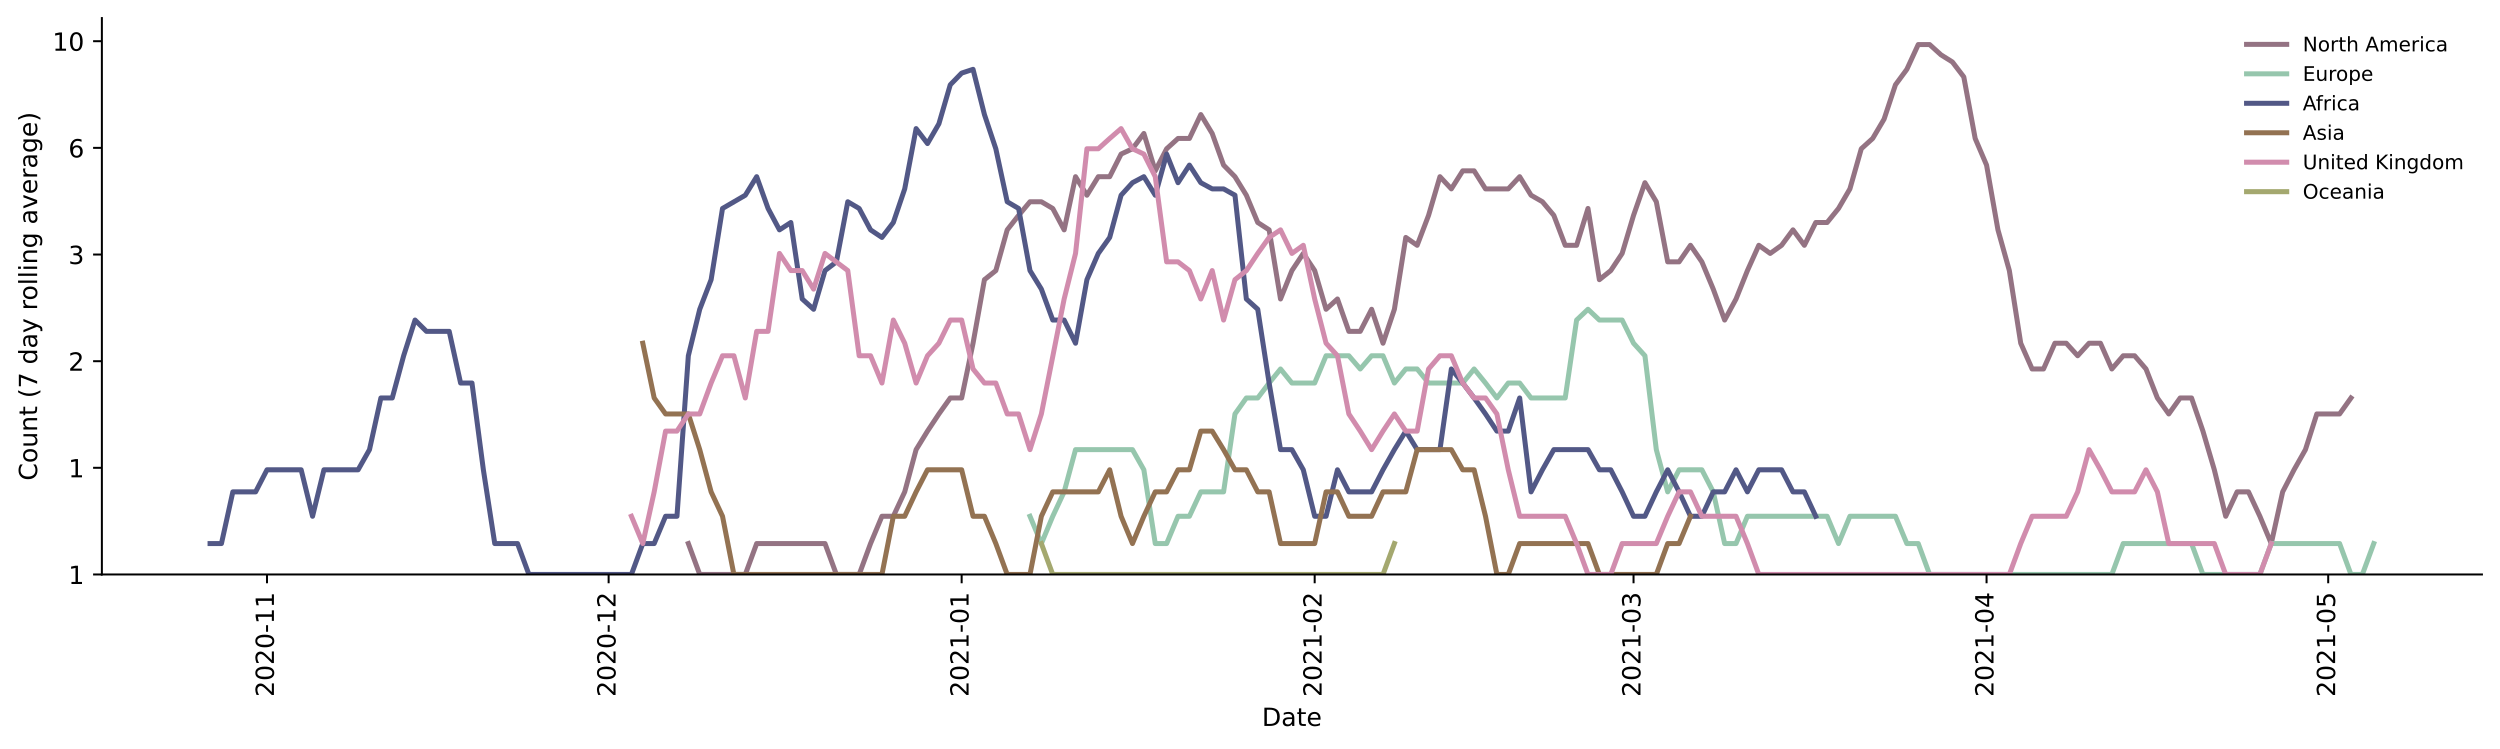 <?xml version="1.0" encoding="utf-8" standalone="no"?>
<!DOCTYPE svg PUBLIC "-//W3C//DTD SVG 1.1//EN"
  "http://www.w3.org/Graphics/SVG/1.1/DTD/svg11.dtd">
<!-- Created with matplotlib (https://matplotlib.org/) -->
<svg height="298.621pt" version="1.1" viewBox="0 0 996.403 298.621" width="996.403pt" xmlns="http://www.w3.org/2000/svg" xmlns:xlink="http://www.w3.org/1999/xlink">
 <defs>
  <style type="text/css">*{stroke-linecap:butt;stroke-linejoin:round;}</style>
 </defs>
 <g id="figure_1">
  <g id="patch_1">
   <path d="M 0 298.621 
L 996.403 298.621 
L 996.403 0 
L 0 0 
z
" style="fill:#ffffff;"/>
  </g>
  <g id="axes_1">
   <g id="patch_2">
    <path d="M 40.603 228.96 
L 989.203 228.96 
L 989.203 7.2 
L 40.603 7.2 
z
" style="fill:#ffffff;"/>
   </g>
   <g id="matplotlib.axis_1">
    <g id="xtick_1">
     <g id="line2d_1">
      <defs>
       <path d="M 0 0 
L 0 3.5 
" id="mcb852c330c" style="stroke:#000000;stroke-width:0.8;"/>
      </defs>
      <g>
       <use style="stroke:#000000;stroke-width:0.8;" x="106.415" xlink:href="#mcb852c330c" y="228.96"/>
      </g>
     </g>
     <g id="text_1">
      <!-- 2020-11 -->
      <g transform="translate(109.174 277.743)rotate(-90)scale(0.1 -0.1)">
       <defs>
        <path d="M 19.188 8.297 
L 53.609 8.297 
L 53.609 0 
L 7.328 0 
L 7.328 8.297 
Q 12.938 14.109 22.625 23.891 
Q 32.328 33.688 34.812 36.531 
Q 39.547 41.844 41.422 45.531 
Q 43.312 49.219 43.312 52.781 
Q 43.312 58.594 39.234 62.25 
Q 35.156 65.922 28.609 65.922 
Q 23.969 65.922 18.812 64.312 
Q 13.672 62.703 7.812 59.422 
L 7.812 69.391 
Q 13.766 71.781 18.938 73 
Q 24.125 74.219 28.422 74.219 
Q 39.75 74.219 46.484 68.547 
Q 53.219 62.891 53.219 53.422 
Q 53.219 48.922 51.531 44.891 
Q 49.859 40.875 45.406 35.406 
Q 44.188 33.984 37.641 27.219 
Q 31.109 20.453 19.188 8.297 
z
" id="DejaVuSans-50"/>
        <path d="M 31.781 66.406 
Q 24.172 66.406 20.328 58.906 
Q 16.5 51.422 16.5 36.375 
Q 16.5 21.391 20.328 13.891 
Q 24.172 6.391 31.781 6.391 
Q 39.453 6.391 43.281 13.891 
Q 47.125 21.391 47.125 36.375 
Q 47.125 51.422 43.281 58.906 
Q 39.453 66.406 31.781 66.406 
z
M 31.781 74.219 
Q 44.047 74.219 50.516 64.516 
Q 56.984 54.828 56.984 36.375 
Q 56.984 17.969 50.516 8.266 
Q 44.047 -1.422 31.781 -1.422 
Q 19.531 -1.422 13.062 8.266 
Q 6.594 17.969 6.594 36.375 
Q 6.594 54.828 13.062 64.516 
Q 19.531 74.219 31.781 74.219 
z
" id="DejaVuSans-48"/>
        <path d="M 4.891 31.391 
L 31.203 31.391 
L 31.203 23.391 
L 4.891 23.391 
z
" id="DejaVuSans-45"/>
        <path d="M 12.406 8.297 
L 28.516 8.297 
L 28.516 63.922 
L 10.984 60.406 
L 10.984 69.391 
L 28.422 72.906 
L 38.281 72.906 
L 38.281 8.297 
L 54.391 8.297 
L 54.391 0 
L 12.406 0 
z
" id="DejaVuSans-49"/>
       </defs>
       <use xlink:href="#DejaVuSans-50"/>
       <use x="63.623" xlink:href="#DejaVuSans-48"/>
       <use x="127.246" xlink:href="#DejaVuSans-50"/>
       <use x="190.869" xlink:href="#DejaVuSans-48"/>
       <use x="254.492" xlink:href="#DejaVuSans-45"/>
       <use x="290.576" xlink:href="#DejaVuSans-49"/>
       <use x="354.199" xlink:href="#DejaVuSans-49"/>
      </g>
     </g>
    </g>
    <g id="xtick_2">
     <g id="line2d_2">
      <g>
       <use style="stroke:#000000;stroke-width:0.8;" x="242.578" xlink:href="#mcb852c330c" y="228.96"/>
      </g>
     </g>
     <g id="text_2">
      <!-- 2020-12 -->
      <g transform="translate(245.337 277.743)rotate(-90)scale(0.1 -0.1)">
       <use xlink:href="#DejaVuSans-50"/>
       <use x="63.623" xlink:href="#DejaVuSans-48"/>
       <use x="127.246" xlink:href="#DejaVuSans-50"/>
       <use x="190.869" xlink:href="#DejaVuSans-48"/>
       <use x="254.492" xlink:href="#DejaVuSans-45"/>
       <use x="290.576" xlink:href="#DejaVuSans-49"/>
       <use x="354.199" xlink:href="#DejaVuSans-50"/>
      </g>
     </g>
    </g>
    <g id="xtick_3">
     <g id="line2d_3">
      <g>
       <use style="stroke:#000000;stroke-width:0.8;" x="383.279" xlink:href="#mcb852c330c" y="228.96"/>
      </g>
     </g>
     <g id="text_3">
      <!-- 2021-01 -->
      <g transform="translate(386.039 277.743)rotate(-90)scale(0.1 -0.1)">
       <use xlink:href="#DejaVuSans-50"/>
       <use x="63.623" xlink:href="#DejaVuSans-48"/>
       <use x="127.246" xlink:href="#DejaVuSans-50"/>
       <use x="190.869" xlink:href="#DejaVuSans-49"/>
       <use x="254.492" xlink:href="#DejaVuSans-45"/>
       <use x="290.576" xlink:href="#DejaVuSans-48"/>
       <use x="354.199" xlink:href="#DejaVuSans-49"/>
      </g>
     </g>
    </g>
    <g id="xtick_4">
     <g id="line2d_4">
      <g>
       <use style="stroke:#000000;stroke-width:0.8;" x="523.981" xlink:href="#mcb852c330c" y="228.96"/>
      </g>
     </g>
     <g id="text_4">
      <!-- 2021-02 -->
      <g transform="translate(526.74 277.743)rotate(-90)scale(0.1 -0.1)">
       <use xlink:href="#DejaVuSans-50"/>
       <use x="63.623" xlink:href="#DejaVuSans-48"/>
       <use x="127.246" xlink:href="#DejaVuSans-50"/>
       <use x="190.869" xlink:href="#DejaVuSans-49"/>
       <use x="254.492" xlink:href="#DejaVuSans-45"/>
       <use x="290.576" xlink:href="#DejaVuSans-48"/>
       <use x="354.199" xlink:href="#DejaVuSans-50"/>
      </g>
     </g>
    </g>
    <g id="xtick_5">
     <g id="line2d_5">
      <g>
       <use style="stroke:#000000;stroke-width:0.8;" x="651.066" xlink:href="#mcb852c330c" y="228.96"/>
      </g>
     </g>
     <g id="text_5">
      <!-- 2021-03 -->
      <g transform="translate(653.825 277.743)rotate(-90)scale(0.1 -0.1)">
       <defs>
        <path d="M 40.578 39.312 
Q 47.656 37.797 51.625 33 
Q 55.609 28.219 55.609 21.188 
Q 55.609 10.406 48.188 4.484 
Q 40.766 -1.422 27.094 -1.422 
Q 22.516 -1.422 17.656 -0.516 
Q 12.797 0.391 7.625 2.203 
L 7.625 11.719 
Q 11.719 9.328 16.594 8.109 
Q 21.484 6.891 26.812 6.891 
Q 36.078 6.891 40.938 10.547 
Q 45.797 14.203 45.797 21.188 
Q 45.797 27.641 41.281 31.266 
Q 36.766 34.906 28.719 34.906 
L 20.219 34.906 
L 20.219 43.016 
L 29.109 43.016 
Q 36.375 43.016 40.234 45.922 
Q 44.094 48.828 44.094 54.297 
Q 44.094 59.906 40.109 62.906 
Q 36.141 65.922 28.719 65.922 
Q 24.656 65.922 20.016 65.031 
Q 15.375 64.156 9.812 62.312 
L 9.812 71.094 
Q 15.438 72.656 20.344 73.438 
Q 25.25 74.219 29.594 74.219 
Q 40.828 74.219 47.359 69.109 
Q 53.906 64.016 53.906 55.328 
Q 53.906 49.266 50.438 45.094 
Q 46.969 40.922 40.578 39.312 
z
" id="DejaVuSans-51"/>
       </defs>
       <use xlink:href="#DejaVuSans-50"/>
       <use x="63.623" xlink:href="#DejaVuSans-48"/>
       <use x="127.246" xlink:href="#DejaVuSans-50"/>
       <use x="190.869" xlink:href="#DejaVuSans-49"/>
       <use x="254.492" xlink:href="#DejaVuSans-45"/>
       <use x="290.576" xlink:href="#DejaVuSans-48"/>
       <use x="354.199" xlink:href="#DejaVuSans-51"/>
      </g>
     </g>
    </g>
    <g id="xtick_6">
     <g id="line2d_6">
      <g>
       <use style="stroke:#000000;stroke-width:0.8;" x="791.767" xlink:href="#mcb852c330c" y="228.96"/>
      </g>
     </g>
     <g id="text_6">
      <!-- 2021-04 -->
      <g transform="translate(794.527 277.743)rotate(-90)scale(0.1 -0.1)">
       <defs>
        <path d="M 37.797 64.312 
L 12.891 25.391 
L 37.797 25.391 
z
M 35.203 72.906 
L 47.609 72.906 
L 47.609 25.391 
L 58.016 25.391 
L 58.016 17.188 
L 47.609 17.188 
L 47.609 0 
L 37.797 0 
L 37.797 17.188 
L 4.891 17.188 
L 4.891 26.703 
z
" id="DejaVuSans-52"/>
       </defs>
       <use xlink:href="#DejaVuSans-50"/>
       <use x="63.623" xlink:href="#DejaVuSans-48"/>
       <use x="127.246" xlink:href="#DejaVuSans-50"/>
       <use x="190.869" xlink:href="#DejaVuSans-49"/>
       <use x="254.492" xlink:href="#DejaVuSans-45"/>
       <use x="290.576" xlink:href="#DejaVuSans-48"/>
       <use x="354.199" xlink:href="#DejaVuSans-52"/>
      </g>
     </g>
    </g>
    <g id="xtick_7">
     <g id="line2d_7">
      <g>
       <use style="stroke:#000000;stroke-width:0.8;" x="927.93" xlink:href="#mcb852c330c" y="228.96"/>
      </g>
     </g>
     <g id="text_7">
      <!-- 2021-05 -->
      <g transform="translate(930.689 277.743)rotate(-90)scale(0.1 -0.1)">
       <defs>
        <path d="M 10.797 72.906 
L 49.516 72.906 
L 49.516 64.594 
L 19.828 64.594 
L 19.828 46.734 
Q 21.969 47.469 24.109 47.828 
Q 26.266 48.188 28.422 48.188 
Q 40.625 48.188 47.75 41.5 
Q 54.891 34.812 54.891 23.391 
Q 54.891 11.625 47.562 5.094 
Q 40.234 -1.422 26.906 -1.422 
Q 22.312 -1.422 17.547 -0.641 
Q 12.797 0.141 7.719 1.703 
L 7.719 11.625 
Q 12.109 9.234 16.797 8.062 
Q 21.484 6.891 26.703 6.891 
Q 35.156 6.891 40.078 11.328 
Q 45.016 15.766 45.016 23.391 
Q 45.016 31 40.078 35.438 
Q 35.156 39.891 26.703 39.891 
Q 22.75 39.891 18.812 39.016 
Q 14.891 38.141 10.797 36.281 
z
" id="DejaVuSans-53"/>
       </defs>
       <use xlink:href="#DejaVuSans-50"/>
       <use x="63.623" xlink:href="#DejaVuSans-48"/>
       <use x="127.246" xlink:href="#DejaVuSans-50"/>
       <use x="190.869" xlink:href="#DejaVuSans-49"/>
       <use x="254.492" xlink:href="#DejaVuSans-45"/>
       <use x="290.576" xlink:href="#DejaVuSans-48"/>
       <use x="354.199" xlink:href="#DejaVuSans-53"/>
      </g>
     </g>
    </g>
    <g id="text_8">
     <!-- Date -->
     <g transform="translate(502.952 289.341)scale(0.1 -0.1)">
      <defs>
       <path d="M 19.672 64.797 
L 19.672 8.109 
L 31.594 8.109 
Q 46.688 8.109 53.688 14.938 
Q 60.688 21.781 60.688 36.531 
Q 60.688 51.172 53.688 57.984 
Q 46.688 64.797 31.594 64.797 
z
M 9.812 72.906 
L 30.078 72.906 
Q 51.266 72.906 61.172 64.094 
Q 71.094 55.281 71.094 36.531 
Q 71.094 17.672 61.125 8.828 
Q 51.172 0 30.078 0 
L 9.812 0 
z
" id="DejaVuSans-68"/>
       <path d="M 34.281 27.484 
Q 23.391 27.484 19.188 25 
Q 14.984 22.516 14.984 16.5 
Q 14.984 11.719 18.141 8.906 
Q 21.297 6.109 26.703 6.109 
Q 34.188 6.109 38.703 11.406 
Q 43.219 16.703 43.219 25.484 
L 43.219 27.484 
z
M 52.203 31.203 
L 52.203 0 
L 43.219 0 
L 43.219 8.297 
Q 40.141 3.328 35.547 0.953 
Q 30.953 -1.422 24.312 -1.422 
Q 15.922 -1.422 10.953 3.297 
Q 6 8.016 6 15.922 
Q 6 25.141 12.172 29.828 
Q 18.359 34.516 30.609 34.516 
L 43.219 34.516 
L 43.219 35.406 
Q 43.219 41.609 39.141 45 
Q 35.062 48.391 27.688 48.391 
Q 23 48.391 18.547 47.266 
Q 14.109 46.141 10.016 43.891 
L 10.016 52.203 
Q 14.938 54.109 19.578 55.047 
Q 24.219 56 28.609 56 
Q 40.484 56 46.344 49.844 
Q 52.203 43.703 52.203 31.203 
z
" id="DejaVuSans-97"/>
       <path d="M 18.312 70.219 
L 18.312 54.688 
L 36.812 54.688 
L 36.812 47.703 
L 18.312 47.703 
L 18.312 18.016 
Q 18.312 11.328 20.141 9.422 
Q 21.969 7.516 27.594 7.516 
L 36.812 7.516 
L 36.812 0 
L 27.594 0 
Q 17.188 0 13.234 3.875 
Q 9.281 7.766 9.281 18.016 
L 9.281 47.703 
L 2.688 47.703 
L 2.688 54.688 
L 9.281 54.688 
L 9.281 70.219 
z
" id="DejaVuSans-116"/>
       <path d="M 56.203 29.594 
L 56.203 25.203 
L 14.891 25.203 
Q 15.484 15.922 20.484 11.062 
Q 25.484 6.203 34.422 6.203 
Q 39.594 6.203 44.453 7.469 
Q 49.312 8.734 54.109 11.281 
L 54.109 2.781 
Q 49.266 0.734 44.188 -0.344 
Q 39.109 -1.422 33.891 -1.422 
Q 20.797 -1.422 13.156 6.188 
Q 5.516 13.812 5.516 26.812 
Q 5.516 40.234 12.766 48.109 
Q 20.016 56 32.328 56 
Q 43.359 56 49.781 48.891 
Q 56.203 41.797 56.203 29.594 
z
M 47.219 32.234 
Q 47.125 39.594 43.094 43.984 
Q 39.062 48.391 32.422 48.391 
Q 24.906 48.391 20.391 44.141 
Q 15.875 39.891 15.188 32.172 
z
" id="DejaVuSans-101"/>
      </defs>
      <use xlink:href="#DejaVuSans-68"/>
      <use x="77.002" xlink:href="#DejaVuSans-97"/>
      <use x="138.281" xlink:href="#DejaVuSans-116"/>
      <use x="177.49" xlink:href="#DejaVuSans-101"/>
     </g>
    </g>
   </g>
   <g id="matplotlib.axis_2">
    <g id="ytick_1">
     <g id="line2d_8">
      <defs>
       <path d="M 0 0 
L -3.5 0 
" id="m418e9a6c4e" style="stroke:#000000;stroke-width:0.8;"/>
      </defs>
      <g>
       <use style="stroke:#000000;stroke-width:0.8;" x="40.603" xlink:href="#m418e9a6c4e" y="228.96"/>
      </g>
     </g>
     <g id="text_9">
      <!-- 1 -->
      <g transform="translate(27.241 232.759)scale(0.1 -0.1)">
       <use xlink:href="#DejaVuSans-49"/>
      </g>
     </g>
    </g>
    <g id="ytick_2">
     <g id="line2d_9">
      <g>
       <use style="stroke:#000000;stroke-width:0.8;" x="40.603" xlink:href="#m418e9a6c4e" y="186.454"/>
      </g>
     </g>
     <g id="text_10">
      <!-- 1 -->
      <g transform="translate(27.241 190.254)scale(0.1 -0.1)">
       <use xlink:href="#DejaVuSans-49"/>
      </g>
     </g>
    </g>
    <g id="ytick_3">
     <g id="line2d_10">
      <g>
       <use style="stroke:#000000;stroke-width:0.8;" x="40.603" xlink:href="#m418e9a6c4e" y="143.949"/>
      </g>
     </g>
     <g id="text_11">
      <!-- 2 -->
      <g transform="translate(27.241 147.748)scale(0.1 -0.1)">
       <use xlink:href="#DejaVuSans-50"/>
      </g>
     </g>
    </g>
    <g id="ytick_4">
     <g id="line2d_11">
      <g>
       <use style="stroke:#000000;stroke-width:0.8;" x="40.603" xlink:href="#m418e9a6c4e" y="101.443"/>
      </g>
     </g>
     <g id="text_12">
      <!-- 3 -->
      <g transform="translate(27.241 105.242)scale(0.1 -0.1)">
       <use xlink:href="#DejaVuSans-51"/>
      </g>
     </g>
    </g>
    <g id="ytick_5">
     <g id="line2d_12">
      <g>
       <use style="stroke:#000000;stroke-width:0.8;" x="40.603" xlink:href="#m418e9a6c4e" y="58.938"/>
      </g>
     </g>
     <g id="text_13">
      <!-- 6 -->
      <g transform="translate(27.241 62.737)scale(0.1 -0.1)">
       <defs>
        <path d="M 33.016 40.375 
Q 26.375 40.375 22.484 35.828 
Q 18.609 31.297 18.609 23.391 
Q 18.609 15.531 22.484 10.953 
Q 26.375 6.391 33.016 6.391 
Q 39.656 6.391 43.531 10.953 
Q 47.406 15.531 47.406 23.391 
Q 47.406 31.297 43.531 35.828 
Q 39.656 40.375 33.016 40.375 
z
M 52.594 71.297 
L 52.594 62.312 
Q 48.875 64.062 45.094 64.984 
Q 41.312 65.922 37.594 65.922 
Q 27.828 65.922 22.672 59.328 
Q 17.531 52.734 16.797 39.406 
Q 19.672 43.656 24.016 45.922 
Q 28.375 48.188 33.594 48.188 
Q 44.578 48.188 50.953 41.516 
Q 57.328 34.859 57.328 23.391 
Q 57.328 12.156 50.688 5.359 
Q 44.047 -1.422 33.016 -1.422 
Q 20.359 -1.422 13.672 8.266 
Q 6.984 17.969 6.984 36.375 
Q 6.984 53.656 15.188 63.938 
Q 23.391 74.219 37.203 74.219 
Q 40.922 74.219 44.703 73.484 
Q 48.484 72.75 52.594 71.297 
z
" id="DejaVuSans-54"/>
       </defs>
       <use xlink:href="#DejaVuSans-54"/>
      </g>
     </g>
    </g>
    <g id="ytick_6">
     <g id="line2d_13">
      <g>
       <use style="stroke:#000000;stroke-width:0.8;" x="40.603" xlink:href="#m418e9a6c4e" y="16.432"/>
      </g>
     </g>
     <g id="text_14">
      <!-- 10 -->
      <g transform="translate(20.878 20.231)scale(0.1 -0.1)">
       <use xlink:href="#DejaVuSans-49"/>
       <use x="63.623" xlink:href="#DejaVuSans-48"/>
      </g>
     </g>
    </g>
    <g id="text_15">
     <!-- Count (7 day rolling average) -->
     <g transform="translate(14.798 191.548)rotate(-90)scale(0.1 -0.1)">
      <defs>
       <path d="M 64.406 67.281 
L 64.406 56.891 
Q 59.422 61.531 53.781 63.812 
Q 48.141 66.109 41.797 66.109 
Q 29.297 66.109 22.656 58.469 
Q 16.016 50.828 16.016 36.375 
Q 16.016 21.969 22.656 14.328 
Q 29.297 6.688 41.797 6.688 
Q 48.141 6.688 53.781 8.984 
Q 59.422 11.281 64.406 15.922 
L 64.406 5.609 
Q 59.234 2.094 53.438 0.328 
Q 47.656 -1.422 41.219 -1.422 
Q 24.656 -1.422 15.125 8.703 
Q 5.609 18.844 5.609 36.375 
Q 5.609 53.953 15.125 64.078 
Q 24.656 74.219 41.219 74.219 
Q 47.75 74.219 53.531 72.484 
Q 59.328 70.75 64.406 67.281 
z
" id="DejaVuSans-67"/>
       <path d="M 30.609 48.391 
Q 23.391 48.391 19.188 42.75 
Q 14.984 37.109 14.984 27.297 
Q 14.984 17.484 19.156 11.844 
Q 23.344 6.203 30.609 6.203 
Q 37.797 6.203 41.984 11.859 
Q 46.188 17.531 46.188 27.297 
Q 46.188 37.016 41.984 42.703 
Q 37.797 48.391 30.609 48.391 
z
M 30.609 56 
Q 42.328 56 49.016 48.375 
Q 55.719 40.766 55.719 27.297 
Q 55.719 13.875 49.016 6.219 
Q 42.328 -1.422 30.609 -1.422 
Q 18.844 -1.422 12.172 6.219 
Q 5.516 13.875 5.516 27.297 
Q 5.516 40.766 12.172 48.375 
Q 18.844 56 30.609 56 
z
" id="DejaVuSans-111"/>
       <path d="M 8.5 21.578 
L 8.5 54.688 
L 17.484 54.688 
L 17.484 21.922 
Q 17.484 14.156 20.5 10.266 
Q 23.531 6.391 29.594 6.391 
Q 36.859 6.391 41.078 11.031 
Q 45.312 15.672 45.312 23.688 
L 45.312 54.688 
L 54.297 54.688 
L 54.297 0 
L 45.312 0 
L 45.312 8.406 
Q 42.047 3.422 37.719 1 
Q 33.406 -1.422 27.688 -1.422 
Q 18.266 -1.422 13.375 4.438 
Q 8.5 10.297 8.5 21.578 
z
M 31.109 56 
z
" id="DejaVuSans-117"/>
       <path d="M 54.891 33.016 
L 54.891 0 
L 45.906 0 
L 45.906 32.719 
Q 45.906 40.484 42.875 44.328 
Q 39.844 48.188 33.797 48.188 
Q 26.516 48.188 22.312 43.547 
Q 18.109 38.922 18.109 30.906 
L 18.109 0 
L 9.078 0 
L 9.078 54.688 
L 18.109 54.688 
L 18.109 46.188 
Q 21.344 51.125 25.703 53.562 
Q 30.078 56 35.797 56 
Q 45.219 56 50.047 50.172 
Q 54.891 44.344 54.891 33.016 
z
" id="DejaVuSans-110"/>
       <path id="DejaVuSans-32"/>
       <path d="M 31 75.875 
Q 24.469 64.656 21.281 53.656 
Q 18.109 42.672 18.109 31.391 
Q 18.109 20.125 21.312 9.062 
Q 24.516 -2 31 -13.188 
L 23.188 -13.188 
Q 15.875 -1.703 12.234 9.375 
Q 8.594 20.453 8.594 31.391 
Q 8.594 42.281 12.203 53.312 
Q 15.828 64.359 23.188 75.875 
z
" id="DejaVuSans-40"/>
       <path d="M 8.203 72.906 
L 55.078 72.906 
L 55.078 68.703 
L 28.609 0 
L 18.312 0 
L 43.219 64.594 
L 8.203 64.594 
z
" id="DejaVuSans-55"/>
       <path d="M 45.406 46.391 
L 45.406 75.984 
L 54.391 75.984 
L 54.391 0 
L 45.406 0 
L 45.406 8.203 
Q 42.578 3.328 38.25 0.953 
Q 33.938 -1.422 27.875 -1.422 
Q 17.969 -1.422 11.734 6.484 
Q 5.516 14.406 5.516 27.297 
Q 5.516 40.188 11.734 48.094 
Q 17.969 56 27.875 56 
Q 33.938 56 38.25 53.625 
Q 42.578 51.266 45.406 46.391 
z
M 14.797 27.297 
Q 14.797 17.391 18.875 11.75 
Q 22.953 6.109 30.078 6.109 
Q 37.203 6.109 41.297 11.75 
Q 45.406 17.391 45.406 27.297 
Q 45.406 37.203 41.297 42.844 
Q 37.203 48.484 30.078 48.484 
Q 22.953 48.484 18.875 42.844 
Q 14.797 37.203 14.797 27.297 
z
" id="DejaVuSans-100"/>
       <path d="M 32.172 -5.078 
Q 28.375 -14.844 24.75 -17.812 
Q 21.141 -20.797 15.094 -20.797 
L 7.906 -20.797 
L 7.906 -13.281 
L 13.188 -13.281 
Q 16.891 -13.281 18.938 -11.516 
Q 21 -9.766 23.484 -3.219 
L 25.094 0.875 
L 2.984 54.688 
L 12.5 54.688 
L 29.594 11.922 
L 46.688 54.688 
L 56.203 54.688 
z
" id="DejaVuSans-121"/>
       <path d="M 41.109 46.297 
Q 39.594 47.172 37.812 47.578 
Q 36.031 48 33.891 48 
Q 26.266 48 22.188 43.047 
Q 18.109 38.094 18.109 28.812 
L 18.109 0 
L 9.078 0 
L 9.078 54.688 
L 18.109 54.688 
L 18.109 46.188 
Q 20.953 51.172 25.484 53.578 
Q 30.031 56 36.531 56 
Q 37.453 56 38.578 55.875 
Q 39.703 55.766 41.062 55.516 
z
" id="DejaVuSans-114"/>
       <path d="M 9.422 75.984 
L 18.406 75.984 
L 18.406 0 
L 9.422 0 
z
" id="DejaVuSans-108"/>
       <path d="M 9.422 54.688 
L 18.406 54.688 
L 18.406 0 
L 9.422 0 
z
M 9.422 75.984 
L 18.406 75.984 
L 18.406 64.594 
L 9.422 64.594 
z
" id="DejaVuSans-105"/>
       <path d="M 45.406 27.984 
Q 45.406 37.75 41.375 43.109 
Q 37.359 48.484 30.078 48.484 
Q 22.859 48.484 18.828 43.109 
Q 14.797 37.75 14.797 27.984 
Q 14.797 18.266 18.828 12.891 
Q 22.859 7.516 30.078 7.516 
Q 37.359 7.516 41.375 12.891 
Q 45.406 18.266 45.406 27.984 
z
M 54.391 6.781 
Q 54.391 -7.172 48.188 -13.984 
Q 42 -20.797 29.203 -20.797 
Q 24.469 -20.797 20.266 -20.094 
Q 16.062 -19.391 12.109 -17.922 
L 12.109 -9.188 
Q 16.062 -11.328 19.922 -12.344 
Q 23.781 -13.375 27.781 -13.375 
Q 36.625 -13.375 41.016 -8.766 
Q 45.406 -4.156 45.406 5.172 
L 45.406 9.625 
Q 42.625 4.781 38.281 2.391 
Q 33.938 0 27.875 0 
Q 17.828 0 11.672 7.656 
Q 5.516 15.328 5.516 27.984 
Q 5.516 40.672 11.672 48.328 
Q 17.828 56 27.875 56 
Q 33.938 56 38.281 53.609 
Q 42.625 51.219 45.406 46.391 
L 45.406 54.688 
L 54.391 54.688 
z
" id="DejaVuSans-103"/>
       <path d="M 2.984 54.688 
L 12.5 54.688 
L 29.594 8.797 
L 46.688 54.688 
L 56.203 54.688 
L 35.688 0 
L 23.484 0 
z
" id="DejaVuSans-118"/>
       <path d="M 8.016 75.875 
L 15.828 75.875 
Q 23.141 64.359 26.781 53.312 
Q 30.422 42.281 30.422 31.391 
Q 30.422 20.453 26.781 9.375 
Q 23.141 -1.703 15.828 -13.188 
L 8.016 -13.188 
Q 14.5 -2 17.703 9.062 
Q 20.906 20.125 20.906 31.391 
Q 20.906 42.672 17.703 53.656 
Q 14.5 64.656 8.016 75.875 
z
" id="DejaVuSans-41"/>
      </defs>
      <use xlink:href="#DejaVuSans-67"/>
      <use x="69.824" xlink:href="#DejaVuSans-111"/>
      <use x="131.006" xlink:href="#DejaVuSans-117"/>
      <use x="194.385" xlink:href="#DejaVuSans-110"/>
      <use x="257.764" xlink:href="#DejaVuSans-116"/>
      <use x="296.973" xlink:href="#DejaVuSans-32"/>
      <use x="328.76" xlink:href="#DejaVuSans-40"/>
      <use x="367.773" xlink:href="#DejaVuSans-55"/>
      <use x="431.396" xlink:href="#DejaVuSans-32"/>
      <use x="463.184" xlink:href="#DejaVuSans-100"/>
      <use x="526.66" xlink:href="#DejaVuSans-97"/>
      <use x="587.939" xlink:href="#DejaVuSans-121"/>
      <use x="647.119" xlink:href="#DejaVuSans-32"/>
      <use x="678.906" xlink:href="#DejaVuSans-114"/>
      <use x="717.77" xlink:href="#DejaVuSans-111"/>
      <use x="778.951" xlink:href="#DejaVuSans-108"/>
      <use x="806.734" xlink:href="#DejaVuSans-108"/>
      <use x="834.518" xlink:href="#DejaVuSans-105"/>
      <use x="862.301" xlink:href="#DejaVuSans-110"/>
      <use x="925.68" xlink:href="#DejaVuSans-103"/>
      <use x="989.156" xlink:href="#DejaVuSans-32"/>
      <use x="1020.943" xlink:href="#DejaVuSans-97"/>
      <use x="1082.223" xlink:href="#DejaVuSans-118"/>
      <use x="1141.402" xlink:href="#DejaVuSans-101"/>
      <use x="1202.926" xlink:href="#DejaVuSans-114"/>
      <use x="1244.039" xlink:href="#DejaVuSans-97"/>
      <use x="1305.318" xlink:href="#DejaVuSans-103"/>
      <use x="1368.795" xlink:href="#DejaVuSans-101"/>
      <use x="1430.318" xlink:href="#DejaVuSans-41"/>
     </g>
    </g>
   </g>
   <g id="line2d_14">
    <path clip-path="url(#p19f5b6615c)" d="M 274.349 216.635 
L 278.888 228.96 
L 297.043 228.96 
L 301.582 216.635 
L 328.814 216.635 
L 333.353 228.96 
L 342.43 228.96 
L 346.969 216.635 
L 351.508 205.764 
L 356.047 205.764 
L 360.585 196.039 
L 365.124 179.211 
L 369.663 171.823 
L 374.202 164.983 
L 378.74 158.615 
L 383.279 158.615 
L 387.818 136.796 
L 392.357 111.466 
L 396.895 107.845 
L 401.434 91.611 
L 405.973 85.84 
L 410.512 80.409 
L 415.05 80.409 
L 419.589 83.085 
L 424.128 91.611 
L 428.667 70.421 
L 433.206 77.809 
L 437.744 70.421 
L 442.283 70.421 
L 446.822 61.409 
L 451.361 59.287 
L 455.899 53.199 
L 460.438 68.084 
L 464.977 59.287 
L 469.516 55.184 
L 474.054 55.184 
L 478.593 45.66 
L 483.132 53.199 
L 487.671 65.805 
L 492.209 70.421 
L 496.748 77.809 
L 501.287 88.68 
L 505.826 91.611 
L 510.364 119.162 
L 514.903 107.845 
L 519.442 101.005 
L 523.981 107.845 
L 528.519 123.265 
L 533.058 119.162 
L 537.597 132.062 
L 542.136 132.062 
L 546.674 123.265 
L 551.213 136.796 
L 555.752 123.265 
L 560.291 94.637 
L 564.829 97.766 
L 569.368 85.84 
L 573.907 70.421 
L 578.446 75.28 
L 582.984 68.084 
L 587.523 68.084 
L 592.062 75.28 
L 601.139 75.28 
L 605.678 70.421 
L 610.217 77.809 
L 614.756 80.409 
L 619.295 85.84 
L 623.833 97.766 
L 628.372 97.766 
L 632.911 83.085 
L 637.45 111.466 
L 641.988 107.845 
L 646.527 101.005 
L 651.066 85.84 
L 655.605 72.819 
L 660.143 80.409 
L 664.682 104.362 
L 669.221 104.362 
L 673.76 97.766 
L 678.298 104.362 
L 682.837 115.233 
L 687.376 127.558 
L 691.915 119.162 
L 696.453 107.845 
L 700.992 97.766 
L 705.531 101.005 
L 710.07 97.766 
L 714.608 91.611 
L 719.147 97.766 
L 723.686 88.68 
L 728.225 88.68 
L 732.763 83.085 
L 737.302 75.28 
L 741.841 59.287 
L 746.38 55.184 
L 750.918 47.488 
L 755.457 33.789 
L 759.996 27.634 
L 764.535 17.76 
L 769.073 17.76 
L 773.612 21.863 
L 778.151 24.703 
L 782.69 30.66 
L 787.228 55.184 
L 791.767 65.805 
L 796.306 91.611 
L 800.845 107.845 
L 805.384 136.796 
L 809.922 147.062 
L 814.461 147.062 
L 819 136.796 
L 823.539 136.796 
L 828.077 141.786 
L 832.616 136.796 
L 837.155 136.796 
L 841.694 147.062 
L 846.232 141.786 
L 850.771 141.786 
L 855.31 147.062 
L 859.849 158.615 
L 864.387 164.983 
L 868.926 158.615 
L 873.465 158.615 
L 878.004 171.823 
L 882.542 187.242 
L 887.081 205.764 
L 891.62 196.039 
L 896.159 196.039 
L 900.697 205.764 
L 905.236 216.635 
L 909.775 196.039 
L 914.314 187.242 
L 918.852 179.211 
L 923.391 164.983 
L 932.469 164.983 
L 937.007 158.615 
L 937.007 158.615 
" style="fill:none;stroke:#947383;stroke-linecap:square;stroke-width:2;"/>
   </g>
   <g id="line2d_15">
    <path clip-path="url(#p19f5b6615c)" d="M 410.512 205.764 
L 415.05 216.635 
L 419.589 205.764 
L 424.128 196.039 
L 428.667 179.211 
L 433.206 179.211 
L 437.744 179.211 
L 442.283 179.211 
L 446.822 179.211 
L 451.361 179.211 
L 455.899 187.242 
L 460.438 216.635 
L 464.977 216.635 
L 469.516 205.764 
L 474.054 205.764 
L 478.593 196.039 
L 483.132 196.039 
L 487.671 196.039 
L 492.209 164.983 
L 496.748 158.615 
L 501.287 158.615 
L 505.826 152.658 
L 510.364 147.062 
L 514.903 152.658 
L 519.442 152.658 
L 523.981 152.658 
L 528.519 141.786 
L 533.058 141.786 
L 537.597 141.786 
L 542.136 147.062 
L 546.674 141.786 
L 551.213 141.786 
L 555.752 152.658 
L 560.291 147.062 
L 564.829 147.062 
L 569.368 152.658 
L 573.907 152.658 
L 578.446 152.658 
L 582.984 152.658 
L 587.523 147.062 
L 592.062 152.658 
L 596.601 158.615 
L 601.139 152.658 
L 605.678 152.658 
L 610.217 158.615 
L 614.756 158.615 
L 619.295 158.615 
L 623.833 158.615 
L 628.372 127.558 
L 632.911 123.265 
L 637.45 127.558 
L 641.988 127.558 
L 646.527 127.558 
L 651.066 136.796 
L 655.605 141.786 
L 660.143 179.211 
L 664.682 196.039 
L 669.221 187.242 
L 673.76 187.242 
L 678.298 187.242 
L 682.837 196.039 
L 687.376 216.635 
L 691.915 216.635 
L 696.453 205.764 
L 700.992 205.764 
L 705.531 205.764 
L 710.07 205.764 
L 714.608 205.764 
L 719.147 205.764 
L 723.686 205.764 
L 728.225 205.764 
L 732.763 216.635 
L 737.302 205.764 
L 741.841 205.764 
L 746.38 205.764 
L 750.918 205.764 
L 755.457 205.764 
L 759.996 216.635 
L 764.535 216.635 
L 769.073 228.96 
L 773.612 228.96 
L 778.151 228.96 
L 782.69 228.96 
L 787.228 228.96 
L 791.767 228.96 
L 796.306 228.96 
L 800.845 228.96 
L 805.384 228.96 
L 809.922 228.96 
L 814.461 228.96 
L 819 228.96 
L 823.539 228.96 
L 828.077 228.96 
L 832.616 228.96 
L 837.155 228.96 
L 841.694 228.96 
L 846.232 216.635 
L 850.771 216.635 
L 855.31 216.635 
L 859.849 216.635 
L 864.387 216.635 
L 868.926 216.635 
L 873.465 216.635 
L 878.004 228.96 
L 882.542 228.96 
L 887.081 228.96 
L 891.62 228.96 
L 896.159 228.96 
L 900.697 228.96 
L 905.236 216.635 
L 909.775 216.635 
L 914.314 216.635 
L 918.852 216.635 
L 923.391 216.635 
L 927.93 216.635 
L 932.469 216.635 
L 937.007 228.96 
L 941.546 228.96 
L 946.085 216.635 
" style="fill:none;stroke:#96c6ad;stroke-linecap:square;stroke-width:2;"/>
   </g>
   <g id="line2d_16">
    <path clip-path="url(#p19f5b6615c)" d="M 83.721 216.635 
L 88.26 216.635 
L 92.799 196.039 
L 101.876 196.039 
L 106.415 187.242 
L 120.031 187.242 
L 124.57 205.764 
L 129.109 187.242 
L 142.725 187.242 
L 147.264 179.211 
L 151.803 158.615 
L 156.341 158.615 
L 160.88 141.786 
L 165.419 127.558 
L 169.958 132.062 
L 179.035 132.062 
L 183.574 152.658 
L 188.113 152.658 
L 192.651 187.242 
L 197.19 216.635 
L 206.268 216.635 
L 210.806 228.96 
L 251.655 228.96 
L 256.194 216.635 
L 260.733 216.635 
L 265.272 205.764 
L 269.81 205.764 
L 274.349 141.786 
L 278.888 123.265 
L 283.427 111.466 
L 287.965 83.085 
L 297.043 77.809 
L 301.582 70.421 
L 306.12 83.085 
L 310.659 91.611 
L 315.198 88.68 
L 319.737 119.162 
L 324.275 123.265 
L 328.814 107.845 
L 333.353 104.362 
L 337.892 80.409 
L 342.43 83.085 
L 346.969 91.611 
L 351.508 94.637 
L 356.047 88.68 
L 360.585 75.28 
L 365.124 51.256 
L 369.663 57.213 
L 374.202 49.353 
L 378.74 33.789 
L 383.279 29.134 
L 387.818 27.634 
L 392.357 45.66 
L 396.895 59.287 
L 401.434 80.409 
L 405.973 83.085 
L 410.512 107.845 
L 415.05 115.233 
L 419.589 127.558 
L 424.128 127.558 
L 428.667 136.796 
L 433.206 111.466 
L 437.744 101.005 
L 442.283 94.637 
L 446.822 77.809 
L 451.361 72.819 
L 455.899 70.421 
L 460.438 77.809 
L 464.977 61.409 
L 469.516 72.819 
L 474.054 65.805 
L 478.593 72.819 
L 483.132 75.28 
L 487.671 75.28 
L 492.209 77.809 
L 496.748 119.162 
L 501.287 123.265 
L 505.826 152.658 
L 510.364 179.211 
L 514.903 179.211 
L 519.442 187.242 
L 523.981 205.764 
L 528.519 205.764 
L 533.058 187.242 
L 537.597 196.039 
L 546.674 196.039 
L 551.213 187.242 
L 555.752 179.211 
L 560.291 171.823 
L 564.829 179.211 
L 573.907 179.211 
L 578.446 147.062 
L 582.984 152.658 
L 587.523 158.615 
L 592.062 164.983 
L 596.601 171.823 
L 601.139 171.823 
L 605.678 158.615 
L 610.217 196.039 
L 614.756 187.242 
L 619.295 179.211 
L 632.911 179.211 
L 637.45 187.242 
L 641.988 187.242 
L 646.527 196.039 
L 651.066 205.764 
L 655.605 205.764 
L 660.143 196.039 
L 664.682 187.242 
L 669.221 196.039 
L 673.76 205.764 
L 678.298 205.764 
L 682.837 196.039 
L 687.376 196.039 
L 691.915 187.242 
L 696.453 196.039 
L 700.992 187.242 
L 710.07 187.242 
L 714.608 196.039 
L 719.147 196.039 
L 723.686 205.764 
L 723.686 205.764 
" style="fill:none;stroke:#525886;stroke-linecap:square;stroke-width:2;"/>
   </g>
   <g id="line2d_17">
    <path clip-path="url(#p19f5b6615c)" d="M 256.194 136.796 
L 260.733 158.615 
L 265.272 164.983 
L 269.81 164.983 
L 274.349 164.983 
L 278.888 179.211 
L 283.427 196.039 
L 287.965 205.764 
L 292.504 228.96 
L 297.043 228.96 
L 301.582 228.96 
L 306.12 228.96 
L 310.659 228.96 
L 315.198 228.96 
L 319.737 228.96 
L 324.275 228.96 
L 328.814 228.96 
L 333.353 228.96 
L 337.892 228.96 
L 342.43 228.96 
L 346.969 228.96 
L 351.508 228.96 
L 356.047 205.764 
L 360.585 205.764 
L 365.124 196.039 
L 369.663 187.242 
L 374.202 187.242 
L 378.74 187.242 
L 383.279 187.242 
L 387.818 205.764 
L 392.357 205.764 
L 396.895 216.635 
L 401.434 228.96 
L 405.973 228.96 
L 410.512 228.96 
L 415.05 205.764 
L 419.589 196.039 
L 424.128 196.039 
L 428.667 196.039 
L 433.206 196.039 
L 437.744 196.039 
L 442.283 187.242 
L 446.822 205.764 
L 451.361 216.635 
L 455.899 205.764 
L 460.438 196.039 
L 464.977 196.039 
L 469.516 187.242 
L 474.054 187.242 
L 478.593 171.823 
L 483.132 171.823 
L 487.671 179.211 
L 492.209 187.242 
L 496.748 187.242 
L 501.287 196.039 
L 505.826 196.039 
L 510.364 216.635 
L 514.903 216.635 
L 519.442 216.635 
L 523.981 216.635 
L 528.519 196.039 
L 533.058 196.039 
L 537.597 205.764 
L 542.136 205.764 
L 546.674 205.764 
L 551.213 196.039 
L 555.752 196.039 
L 560.291 196.039 
L 564.829 179.211 
L 569.368 179.211 
L 573.907 179.211 
L 578.446 179.211 
L 582.984 187.242 
L 587.523 187.242 
L 592.062 205.764 
L 596.601 228.96 
L 601.139 228.96 
L 605.678 216.635 
L 610.217 216.635 
L 614.756 216.635 
L 619.295 216.635 
L 623.833 216.635 
L 628.372 216.635 
L 632.911 216.635 
L 637.45 228.96 
L 641.988 228.96 
L 646.527 228.96 
L 651.066 228.96 
L 655.605 228.96 
L 660.143 228.96 
L 664.682 216.635 
L 669.221 216.635 
L 673.76 205.764 
" style="fill:none;stroke:#937252;stroke-linecap:square;stroke-width:2;"/>
   </g>
   <g id="line2d_18">
    <path clip-path="url(#p19f5b6615c)" d="M 251.655 205.764 
L 256.194 216.635 
L 260.733 196.039 
L 265.272 171.823 
L 269.81 171.823 
L 274.349 164.983 
L 278.888 164.983 
L 283.427 152.658 
L 287.965 141.786 
L 292.504 141.786 
L 297.043 158.615 
L 301.582 132.062 
L 306.12 132.062 
L 310.659 101.005 
L 315.198 107.845 
L 319.737 107.845 
L 324.275 115.233 
L 328.814 101.005 
L 337.892 107.845 
L 342.43 141.786 
L 346.969 141.786 
L 351.508 152.658 
L 356.047 127.558 
L 360.585 136.796 
L 365.124 152.658 
L 369.663 141.786 
L 374.202 136.796 
L 378.74 127.558 
L 383.279 127.558 
L 387.818 147.062 
L 392.357 152.658 
L 396.895 152.658 
L 401.434 164.983 
L 405.973 164.983 
L 410.512 179.211 
L 415.05 164.983 
L 424.128 119.162 
L 428.667 101.005 
L 433.206 59.287 
L 437.744 59.287 
L 442.283 55.184 
L 446.822 51.256 
L 451.361 59.287 
L 455.899 61.409 
L 460.438 70.421 
L 464.977 104.362 
L 469.516 104.362 
L 474.054 107.845 
L 478.593 119.162 
L 483.132 107.845 
L 487.671 127.558 
L 492.209 111.466 
L 496.748 107.845 
L 501.287 101.005 
L 505.826 94.637 
L 510.364 91.611 
L 514.903 101.005 
L 519.442 97.766 
L 523.981 119.162 
L 528.519 136.796 
L 533.058 141.786 
L 537.597 164.983 
L 542.136 171.823 
L 546.674 179.211 
L 551.213 171.823 
L 555.752 164.983 
L 560.291 171.823 
L 564.829 171.823 
L 569.368 147.062 
L 573.907 141.786 
L 578.446 141.786 
L 582.984 152.658 
L 587.523 158.615 
L 592.062 158.615 
L 596.601 164.983 
L 601.139 187.242 
L 605.678 205.764 
L 623.833 205.764 
L 628.372 216.635 
L 632.911 228.96 
L 641.988 228.96 
L 646.527 216.635 
L 660.143 216.635 
L 664.682 205.764 
L 669.221 196.039 
L 673.76 196.039 
L 678.298 205.764 
L 691.915 205.764 
L 696.453 216.635 
L 700.992 228.96 
L 800.845 228.96 
L 805.384 216.635 
L 809.922 205.764 
L 823.539 205.764 
L 828.077 196.039 
L 832.616 179.211 
L 837.155 187.242 
L 841.694 196.039 
L 850.771 196.039 
L 855.31 187.242 
L 859.849 196.039 
L 864.387 216.635 
L 882.542 216.635 
L 887.081 228.96 
L 900.697 228.96 
L 905.236 216.635 
L 905.236 216.635 
" style="fill:none;stroke:#d18cad;stroke-linecap:square;stroke-width:2;"/>
   </g>
   <g id="line2d_19">
    <path clip-path="url(#p19f5b6615c)" d="M 415.05 216.635 
L 419.589 228.96 
L 424.128 228.96 
L 428.667 228.96 
L 433.206 228.96 
L 437.744 228.96 
L 442.283 228.96 
L 446.822 228.96 
L 451.361 228.96 
L 455.899 228.96 
L 460.438 228.96 
L 464.977 228.96 
L 469.516 228.96 
L 474.054 228.96 
L 478.593 228.96 
L 483.132 228.96 
L 487.671 228.96 
L 492.209 228.96 
L 496.748 228.96 
L 501.287 228.96 
L 505.826 228.96 
L 510.364 228.96 
L 514.903 228.96 
L 519.442 228.96 
L 523.981 228.96 
L 528.519 228.96 
L 533.058 228.96 
L 537.597 228.96 
L 542.136 228.96 
L 546.674 228.96 
L 551.213 228.96 
L 555.752 216.635 
" style="fill:none;stroke:#a4a86f;stroke-linecap:square;stroke-width:2;"/>
   </g>
   <g id="patch_3">
    <path d="M 40.603 228.96 
L 40.603 7.2 
" style="fill:none;stroke:#000000;stroke-linecap:square;stroke-linejoin:miter;stroke-width:0.8;"/>
   </g>
   <g id="patch_4">
    <path d="M 40.603 228.96 
L 989.203 228.96 
" style="fill:none;stroke:#000000;stroke-linecap:square;stroke-linejoin:miter;stroke-width:0.8;"/>
   </g>
   <g id="legend_1">
    <g id="line2d_20">
     <path d="M 895.392 17.679 
L 911.392 17.679 
" style="fill:none;stroke:#947383;stroke-linecap:square;stroke-width:2;"/>
    </g>
    <g id="line2d_21"/>
    <g id="text_16">
     <!-- North America -->
     <g transform="translate(917.792 20.479)scale(0.08 -0.08)">
      <defs>
       <path d="M 9.812 72.906 
L 23.094 72.906 
L 55.422 11.922 
L 55.422 72.906 
L 64.984 72.906 
L 64.984 0 
L 51.703 0 
L 19.391 60.984 
L 19.391 0 
L 9.812 0 
z
" id="DejaVuSans-78"/>
       <path d="M 54.891 33.016 
L 54.891 0 
L 45.906 0 
L 45.906 32.719 
Q 45.906 40.484 42.875 44.328 
Q 39.844 48.188 33.797 48.188 
Q 26.516 48.188 22.312 43.547 
Q 18.109 38.922 18.109 30.906 
L 18.109 0 
L 9.078 0 
L 9.078 75.984 
L 18.109 75.984 
L 18.109 46.188 
Q 21.344 51.125 25.703 53.562 
Q 30.078 56 35.797 56 
Q 45.219 56 50.047 50.172 
Q 54.891 44.344 54.891 33.016 
z
" id="DejaVuSans-104"/>
       <path d="M 34.188 63.188 
L 20.797 26.906 
L 47.609 26.906 
z
M 28.609 72.906 
L 39.797 72.906 
L 67.578 0 
L 57.328 0 
L 50.688 18.703 
L 17.828 18.703 
L 11.188 0 
L 0.781 0 
z
" id="DejaVuSans-65"/>
       <path d="M 52 44.188 
Q 55.375 50.25 60.062 53.125 
Q 64.75 56 71.094 56 
Q 79.641 56 84.281 50.016 
Q 88.922 44.047 88.922 33.016 
L 88.922 0 
L 79.891 0 
L 79.891 32.719 
Q 79.891 40.578 77.094 44.375 
Q 74.312 48.188 68.609 48.188 
Q 61.625 48.188 57.562 43.547 
Q 53.516 38.922 53.516 30.906 
L 53.516 0 
L 44.484 0 
L 44.484 32.719 
Q 44.484 40.625 41.703 44.406 
Q 38.922 48.188 33.109 48.188 
Q 26.219 48.188 22.156 43.531 
Q 18.109 38.875 18.109 30.906 
L 18.109 0 
L 9.078 0 
L 9.078 54.688 
L 18.109 54.688 
L 18.109 46.188 
Q 21.188 51.219 25.484 53.609 
Q 29.781 56 35.688 56 
Q 41.656 56 45.828 52.969 
Q 50 49.953 52 44.188 
z
" id="DejaVuSans-109"/>
       <path d="M 48.781 52.594 
L 48.781 44.188 
Q 44.969 46.297 41.141 47.344 
Q 37.312 48.391 33.406 48.391 
Q 24.656 48.391 19.812 42.844 
Q 14.984 37.312 14.984 27.297 
Q 14.984 17.281 19.812 11.734 
Q 24.656 6.203 33.406 6.203 
Q 37.312 6.203 41.141 7.25 
Q 44.969 8.297 48.781 10.406 
L 48.781 2.094 
Q 45.016 0.344 40.984 -0.531 
Q 36.969 -1.422 32.422 -1.422 
Q 20.062 -1.422 12.781 6.344 
Q 5.516 14.109 5.516 27.297 
Q 5.516 40.672 12.859 48.328 
Q 20.219 56 33.016 56 
Q 37.156 56 41.109 55.141 
Q 45.062 54.297 48.781 52.594 
z
" id="DejaVuSans-99"/>
      </defs>
      <use xlink:href="#DejaVuSans-78"/>
      <use x="74.805" xlink:href="#DejaVuSans-111"/>
      <use x="135.986" xlink:href="#DejaVuSans-114"/>
      <use x="177.1" xlink:href="#DejaVuSans-116"/>
      <use x="216.309" xlink:href="#DejaVuSans-104"/>
      <use x="279.688" xlink:href="#DejaVuSans-32"/>
      <use x="311.475" xlink:href="#DejaVuSans-65"/>
      <use x="379.883" xlink:href="#DejaVuSans-109"/>
      <use x="477.295" xlink:href="#DejaVuSans-101"/>
      <use x="538.818" xlink:href="#DejaVuSans-114"/>
      <use x="579.932" xlink:href="#DejaVuSans-105"/>
      <use x="607.715" xlink:href="#DejaVuSans-99"/>
      <use x="662.695" xlink:href="#DejaVuSans-97"/>
     </g>
    </g>
    <g id="line2d_22">
     <path d="M 895.392 29.421 
L 911.392 29.421 
" style="fill:none;stroke:#96c6ad;stroke-linecap:square;stroke-width:2;"/>
    </g>
    <g id="line2d_23"/>
    <g id="text_17">
     <!-- Europe -->
     <g transform="translate(917.792 32.221)scale(0.08 -0.08)">
      <defs>
       <path d="M 9.812 72.906 
L 55.906 72.906 
L 55.906 64.594 
L 19.672 64.594 
L 19.672 43.016 
L 54.391 43.016 
L 54.391 34.719 
L 19.672 34.719 
L 19.672 8.297 
L 56.781 8.297 
L 56.781 0 
L 9.812 0 
z
" id="DejaVuSans-69"/>
       <path d="M 18.109 8.203 
L 18.109 -20.797 
L 9.078 -20.797 
L 9.078 54.688 
L 18.109 54.688 
L 18.109 46.391 
Q 20.953 51.266 25.266 53.625 
Q 29.594 56 35.594 56 
Q 45.562 56 51.781 48.094 
Q 58.016 40.188 58.016 27.297 
Q 58.016 14.406 51.781 6.484 
Q 45.562 -1.422 35.594 -1.422 
Q 29.594 -1.422 25.266 0.953 
Q 20.953 3.328 18.109 8.203 
z
M 48.688 27.297 
Q 48.688 37.203 44.609 42.844 
Q 40.531 48.484 33.406 48.484 
Q 26.266 48.484 22.188 42.844 
Q 18.109 37.203 18.109 27.297 
Q 18.109 17.391 22.188 11.75 
Q 26.266 6.109 33.406 6.109 
Q 40.531 6.109 44.609 11.75 
Q 48.688 17.391 48.688 27.297 
z
" id="DejaVuSans-112"/>
      </defs>
      <use xlink:href="#DejaVuSans-69"/>
      <use x="63.184" xlink:href="#DejaVuSans-117"/>
      <use x="126.562" xlink:href="#DejaVuSans-114"/>
      <use x="165.426" xlink:href="#DejaVuSans-111"/>
      <use x="226.607" xlink:href="#DejaVuSans-112"/>
      <use x="290.084" xlink:href="#DejaVuSans-101"/>
     </g>
    </g>
    <g id="line2d_24">
     <path d="M 895.392 41.164 
L 911.392 41.164 
" style="fill:none;stroke:#525886;stroke-linecap:square;stroke-width:2;"/>
    </g>
    <g id="line2d_25"/>
    <g id="text_18">
     <!-- Africa -->
     <g transform="translate(917.792 43.964)scale(0.08 -0.08)">
      <defs>
       <path d="M 37.109 75.984 
L 37.109 68.5 
L 28.516 68.5 
Q 23.688 68.5 21.797 66.547 
Q 19.922 64.594 19.922 59.516 
L 19.922 54.688 
L 34.719 54.688 
L 34.719 47.703 
L 19.922 47.703 
L 19.922 0 
L 10.891 0 
L 10.891 47.703 
L 2.297 47.703 
L 2.297 54.688 
L 10.891 54.688 
L 10.891 58.5 
Q 10.891 67.625 15.141 71.797 
Q 19.391 75.984 28.609 75.984 
z
" id="DejaVuSans-102"/>
      </defs>
      <use xlink:href="#DejaVuSans-65"/>
      <use x="64.783" xlink:href="#DejaVuSans-102"/>
      <use x="99.988" xlink:href="#DejaVuSans-114"/>
      <use x="141.102" xlink:href="#DejaVuSans-105"/>
      <use x="168.885" xlink:href="#DejaVuSans-99"/>
      <use x="223.865" xlink:href="#DejaVuSans-97"/>
     </g>
    </g>
    <g id="line2d_26">
     <path d="M 895.392 52.906 
L 911.392 52.906 
" style="fill:none;stroke:#937252;stroke-linecap:square;stroke-width:2;"/>
    </g>
    <g id="line2d_27"/>
    <g id="text_19">
     <!-- Asia -->
     <g transform="translate(917.792 55.706)scale(0.08 -0.08)">
      <defs>
       <path d="M 44.281 53.078 
L 44.281 44.578 
Q 40.484 46.531 36.375 47.5 
Q 32.281 48.484 27.875 48.484 
Q 21.188 48.484 17.844 46.438 
Q 14.5 44.391 14.5 40.281 
Q 14.5 37.156 16.891 35.375 
Q 19.281 33.594 26.516 31.984 
L 29.594 31.297 
Q 39.156 29.25 43.188 25.516 
Q 47.219 21.781 47.219 15.094 
Q 47.219 7.469 41.188 3.016 
Q 35.156 -1.422 24.609 -1.422 
Q 20.219 -1.422 15.453 -0.562 
Q 10.688 0.297 5.422 2 
L 5.422 11.281 
Q 10.406 8.688 15.234 7.391 
Q 20.062 6.109 24.812 6.109 
Q 31.156 6.109 34.562 8.281 
Q 37.984 10.453 37.984 14.406 
Q 37.984 18.062 35.516 20.016 
Q 33.062 21.969 24.703 23.781 
L 21.578 24.516 
Q 13.234 26.266 9.516 29.906 
Q 5.812 33.547 5.812 39.891 
Q 5.812 47.609 11.281 51.797 
Q 16.75 56 26.812 56 
Q 31.781 56 36.172 55.266 
Q 40.578 54.547 44.281 53.078 
z
" id="DejaVuSans-115"/>
      </defs>
      <use xlink:href="#DejaVuSans-65"/>
      <use x="68.408" xlink:href="#DejaVuSans-115"/>
      <use x="120.508" xlink:href="#DejaVuSans-105"/>
      <use x="148.291" xlink:href="#DejaVuSans-97"/>
     </g>
    </g>
    <g id="line2d_28">
     <path d="M 895.392 64.649 
L 911.392 64.649 
" style="fill:none;stroke:#d18cad;stroke-linecap:square;stroke-width:2;"/>
    </g>
    <g id="line2d_29"/>
    <g id="text_20">
     <!-- United Kingdom -->
     <g transform="translate(917.792 67.449)scale(0.08 -0.08)">
      <defs>
       <path d="M 8.688 72.906 
L 18.609 72.906 
L 18.609 28.609 
Q 18.609 16.891 22.844 11.734 
Q 27.094 6.594 36.625 6.594 
Q 46.094 6.594 50.344 11.734 
Q 54.594 16.891 54.594 28.609 
L 54.594 72.906 
L 64.5 72.906 
L 64.5 27.391 
Q 64.5 13.141 57.438 5.859 
Q 50.391 -1.422 36.625 -1.422 
Q 22.797 -1.422 15.734 5.859 
Q 8.688 13.141 8.688 27.391 
z
" id="DejaVuSans-85"/>
       <path d="M 9.812 72.906 
L 19.672 72.906 
L 19.672 42.094 
L 52.391 72.906 
L 65.094 72.906 
L 28.906 38.922 
L 67.672 0 
L 54.688 0 
L 19.672 35.109 
L 19.672 0 
L 9.812 0 
z
" id="DejaVuSans-75"/>
      </defs>
      <use xlink:href="#DejaVuSans-85"/>
      <use x="73.193" xlink:href="#DejaVuSans-110"/>
      <use x="136.572" xlink:href="#DejaVuSans-105"/>
      <use x="164.355" xlink:href="#DejaVuSans-116"/>
      <use x="203.564" xlink:href="#DejaVuSans-101"/>
      <use x="265.088" xlink:href="#DejaVuSans-100"/>
      <use x="328.564" xlink:href="#DejaVuSans-32"/>
      <use x="360.352" xlink:href="#DejaVuSans-75"/>
      <use x="425.928" xlink:href="#DejaVuSans-105"/>
      <use x="453.711" xlink:href="#DejaVuSans-110"/>
      <use x="517.09" xlink:href="#DejaVuSans-103"/>
      <use x="580.566" xlink:href="#DejaVuSans-100"/>
      <use x="644.043" xlink:href="#DejaVuSans-111"/>
      <use x="705.225" xlink:href="#DejaVuSans-109"/>
     </g>
    </g>
    <g id="line2d_30">
     <path d="M 895.392 76.391 
L 911.392 76.391 
" style="fill:none;stroke:#a4a86f;stroke-linecap:square;stroke-width:2;"/>
    </g>
    <g id="line2d_31"/>
    <g id="text_21">
     <!-- Oceania -->
     <g transform="translate(917.792 79.191)scale(0.08 -0.08)">
      <defs>
       <path d="M 39.406 66.219 
Q 28.656 66.219 22.328 58.203 
Q 16.016 50.203 16.016 36.375 
Q 16.016 22.609 22.328 14.594 
Q 28.656 6.594 39.406 6.594 
Q 50.141 6.594 56.422 14.594 
Q 62.703 22.609 62.703 36.375 
Q 62.703 50.203 56.422 58.203 
Q 50.141 66.219 39.406 66.219 
z
M 39.406 74.219 
Q 54.734 74.219 63.906 63.938 
Q 73.094 53.656 73.094 36.375 
Q 73.094 19.141 63.906 8.859 
Q 54.734 -1.422 39.406 -1.422 
Q 24.031 -1.422 14.812 8.828 
Q 5.609 19.094 5.609 36.375 
Q 5.609 53.656 14.812 63.938 
Q 24.031 74.219 39.406 74.219 
z
" id="DejaVuSans-79"/>
      </defs>
      <use xlink:href="#DejaVuSans-79"/>
      <use x="78.711" xlink:href="#DejaVuSans-99"/>
      <use x="133.691" xlink:href="#DejaVuSans-101"/>
      <use x="195.215" xlink:href="#DejaVuSans-97"/>
      <use x="256.494" xlink:href="#DejaVuSans-110"/>
      <use x="319.873" xlink:href="#DejaVuSans-105"/>
      <use x="347.656" xlink:href="#DejaVuSans-97"/>
     </g>
    </g>
   </g>
  </g>
 </g>
 <defs>
  <clipPath id="p19f5b6615c">
   <rect height="221.76" width="948.6" x="40.603" y="7.2"/>
  </clipPath>
 </defs>
</svg>
